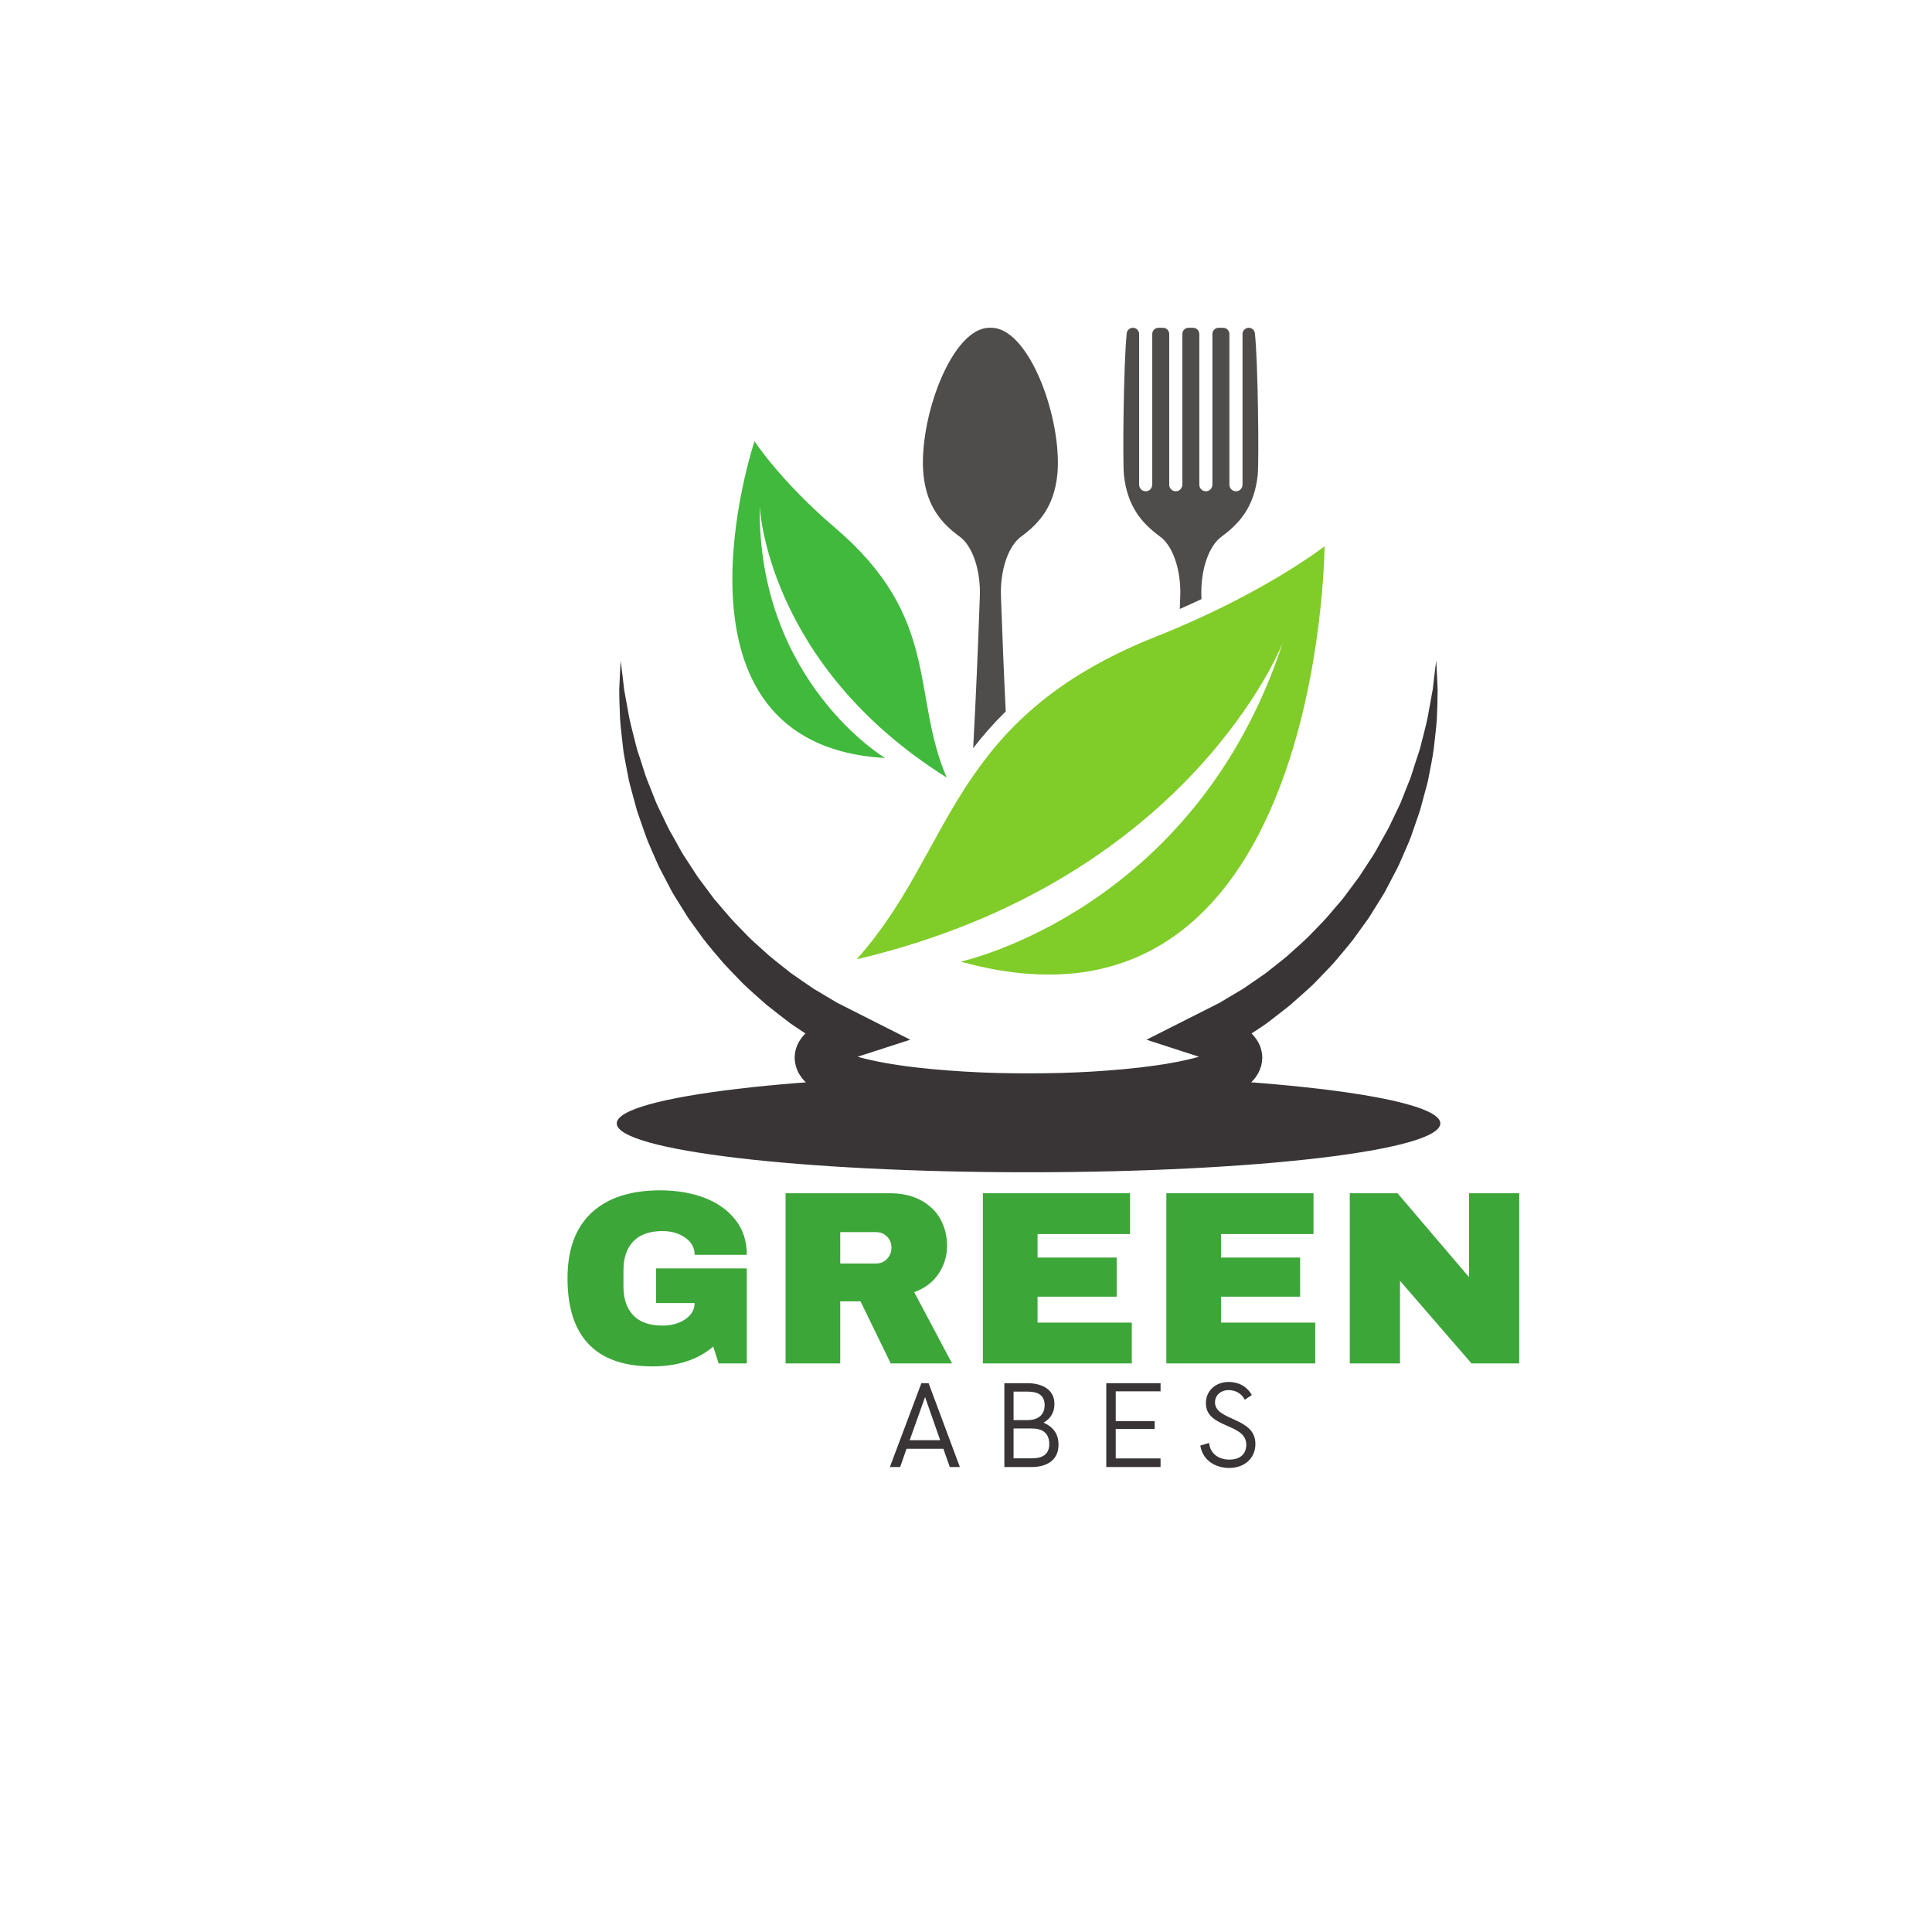 <svg xmlns="http://www.w3.org/2000/svg" xmlns:xlink="http://www.w3.org/1999/xlink" width="500" zoomAndPan="magnify" viewBox="0 0 375 375" height="500" preserveAspectRatio="xMidYMid meet" version="1.0"><defs><g/><clipPath id="277bd8487c"><path d="M 179 63.59 L 245 63.59 L 245 146 L 179 146 Z M 179 63.59 " clip-rule="nonzero"/></clipPath><clipPath id="22025c1806"><path d="M 120.121 128 L 279.121 128 L 279.121 218.09 L 120.121 218.09 Z M 120.121 128 " clip-rule="nonzero"/></clipPath><clipPath id="a5323163c6"><path d="M 119.711 208.574 L 279.641 208.574 L 279.641 227.535 L 119.711 227.535 Z M 119.711 208.574 " clip-rule="nonzero"/></clipPath><clipPath id="dde1e0d8fb"><path d="M 199.641 208.574 C 155.496 208.574 119.711 212.82 119.711 218.055 C 119.711 223.293 155.496 227.535 199.641 227.535 C 243.781 227.535 279.566 223.293 279.566 218.055 C 279.566 212.82 243.781 208.574 199.641 208.574 Z M 199.641 208.574 " clip-rule="nonzero"/></clipPath></defs><g clip-path="url(#277bd8487c)"><path fill="#4f4c4c" d="M 192.332 63.621 C 192.281 63.625 192.188 63.625 192.137 63.621 C 187.949 63.582 184.293 69.074 182.02 75.062 C 179.711 81.16 178.789 87.715 179.246 92.176 C 179.895 98.195 182.602 101.441 186.129 104.051 C 188.824 105.906 190.367 110.77 190.184 115.801 C 189.828 125.691 189.426 135.516 188.891 145.219 C 190.766 142.793 192.844 140.41 195.211 138.086 C 194.848 130.711 194.555 123.273 194.285 115.801 C 194.102 110.77 195.648 105.906 198.34 104.051 C 201.867 101.441 204.578 98.195 205.223 92.176 C 205.68 87.715 204.758 81.16 202.449 75.062 C 200.18 69.074 196.52 63.582 192.332 63.621 Z M 243.574 64.691 C 243.508 64.082 242.992 63.621 242.379 63.621 C 241.711 63.621 241.172 64.16 241.172 64.828 L 241.172 94.039 C 241.172 94.648 240.762 95.203 240.168 95.328 C 239.352 95.496 238.625 94.871 238.625 94.082 L 238.625 64.828 C 238.625 64.16 238.086 63.621 237.418 63.621 L 236.539 63.621 C 235.871 63.621 235.328 64.16 235.328 64.828 L 235.328 94.039 C 235.328 94.648 234.922 95.203 234.328 95.328 C 233.512 95.496 232.785 94.871 232.785 94.082 L 232.785 64.828 C 232.785 64.16 232.242 63.621 231.578 63.621 L 230.695 63.621 C 230.031 63.621 229.492 64.16 229.492 64.828 L 229.492 94.039 C 229.492 94.648 229.082 95.203 228.488 95.328 C 227.668 95.496 226.945 94.871 226.945 94.082 L 226.945 64.828 C 226.945 64.16 226.402 63.621 225.738 63.621 L 224.855 63.621 C 224.191 63.621 223.652 64.16 223.652 64.828 L 223.652 94.039 C 223.652 94.648 223.242 95.203 222.648 95.328 C 221.832 95.496 221.105 94.871 221.105 94.082 L 221.105 64.828 C 221.105 64.16 220.562 63.621 219.898 63.621 C 219.285 63.621 218.766 64.082 218.699 64.691 C 218.078 70.402 217.891 89.652 218.152 92.176 C 218.797 98.195 221.508 101.441 225.031 104.051 C 227.727 105.906 229.27 110.77 229.086 115.801 C 229.059 116.602 229.027 117.402 228.996 118.199 C 230.457 117.562 231.859 116.922 233.207 116.285 C 233.199 116.121 233.195 115.961 233.188 115.801 C 233.004 110.77 234.551 105.906 237.246 104.051 C 240.77 101.441 243.477 98.195 244.125 92.176 C 244.383 89.652 244.199 70.402 243.574 64.691 " fill-opacity="1" fill-rule="nonzero"/></g><path fill="#80cc28" d="M 248.98 124.758 C 248.98 124.758 231.105 170.895 166.277 186.203 C 185.32 164.934 184.012 139.555 224.5 123.516 C 245.195 115.316 257.094 106.035 257.094 106.035 C 257.094 106.035 256.555 206.152 186.48 186.645 C 186.48 186.645 231.918 176.918 248.98 124.758 " fill-opacity="1" fill-rule="nonzero"/><path fill="#40b93c" d="M 147.461 98.27 C 147.461 98.27 148.73 128.945 183.734 150.914 C 176.809 134.613 182.656 119.973 162.09 102.445 C 151.574 93.484 146.445 85.652 146.445 85.652 C 146.445 85.652 126.73 144.555 171.785 147.129 C 171.785 147.129 147.047 132.316 147.461 98.27 " fill-opacity="1" fill-rule="nonzero"/><g clip-path="url(#22025c1806)"><path fill="#393536" d="M 236.582 206.879 L 236.559 206.848 L 236.617 206.902 C 236.605 206.902 236.633 206.914 236.582 206.879 Z M 162.617 206.895 L 162.688 206.828 L 162.648 206.871 C 162.602 206.91 162.629 206.895 162.617 206.895 Z M 278.77 128.215 C 278.527 130.09 278.309 131.953 278.094 133.809 C 277.789 135.656 277.398 137.488 277.094 139.316 C 276.719 141.137 276.203 142.926 275.766 144.719 C 275.57 145.621 275.215 146.488 274.945 147.371 C 274.648 148.242 274.383 149.125 274.102 150 C 273.855 150.887 273.465 151.727 273.137 152.586 L 272.125 155.145 C 271.816 156.004 271.379 156.816 270.988 157.645 L 269.805 160.117 C 269.438 160.949 268.941 161.723 268.508 162.523 L 267.18 164.906 C 266.766 165.715 266.23 166.457 265.742 167.223 L 264.258 169.5 C 263.789 170.273 263.211 170.977 262.68 171.707 L 261.062 173.879 C 260.547 174.625 259.91 175.273 259.336 175.969 L 257.582 178.02 C 256.391 179.367 255.09 180.613 253.855 181.914 C 252.57 183.164 251.199 184.324 249.883 185.531 C 248.516 186.684 247.082 187.762 245.695 188.879 C 244.242 189.918 242.754 190.898 241.293 191.914 L 236.711 194.645 L 231.961 197.047 L 222.531 201.809 L 232.637 205.082 L 232.73 205.113 C 231.957 205.332 231.145 205.535 230.332 205.719 C 228.422 206.156 226.426 206.5 224.414 206.793 C 220.379 207.375 216.246 207.727 212.105 207.988 C 210.031 208.109 207.953 208.203 205.871 208.258 C 203.77 208.312 201.762 208.332 199.594 208.336 C 197.559 208.34 195.441 208.312 193.371 208.262 C 191.289 208.203 189.207 208.113 187.137 207.988 C 182.996 207.727 178.863 207.387 174.828 206.801 C 172.816 206.508 170.816 206.164 168.906 205.727 C 168.082 205.543 167.254 205.336 166.469 205.113 L 166.602 205.07 L 176.676 201.805 L 167.273 197.055 L 162.523 194.656 L 157.938 191.926 C 156.477 190.914 154.988 189.93 153.539 188.891 C 152.148 187.773 150.723 186.691 149.348 185.543 C 148.031 184.336 146.66 183.176 145.375 181.926 C 144.141 180.625 142.84 179.375 141.648 178.027 L 139.891 175.977 C 139.32 175.281 138.68 174.633 138.168 173.887 L 136.551 171.715 C 136.023 170.98 135.441 170.281 134.969 169.508 L 133.488 167.227 C 133 166.461 132.465 165.719 132.047 164.914 L 130.723 162.527 C 130.285 161.73 129.793 160.957 129.426 160.121 L 128.242 157.648 C 127.852 156.82 127.414 156.008 127.109 155.145 L 126.094 152.59 C 125.766 151.73 125.379 150.887 125.129 150.004 L 124.285 147.371 C 124.016 146.488 123.66 145.625 123.465 144.723 C 123.031 142.93 122.52 141.133 122.141 139.32 C 121.84 137.5 121.449 135.68 121.145 133.824 C 120.93 131.953 120.715 130.086 120.469 128.215 C 120.359 130.098 120.277 131.977 120.195 133.859 C 120.199 135.742 120.277 137.648 120.355 139.559 C 120.484 141.461 120.75 143.34 120.945 145.246 C 121.023 146.203 121.262 147.129 121.414 148.074 L 121.957 150.895 C 122.113 151.848 122.41 152.758 122.645 153.688 L 123.402 156.473 C 123.625 157.414 123.98 158.305 124.285 159.223 L 125.238 161.957 C 125.875 163.785 126.727 165.52 127.484 167.305 C 127.848 168.211 128.336 169.047 128.773 169.91 L 130.125 172.496 C 130.547 173.375 131.109 174.168 131.609 175.004 L 133.152 177.484 C 133.645 178.332 134.266 179.082 134.82 179.887 L 136.535 182.262 C 137.723 183.816 139.031 185.27 140.281 186.781 C 141.582 188.242 142.984 189.613 144.34 191.035 C 145.758 192.391 147.258 193.664 148.723 194.984 C 150.25 196.223 151.824 197.402 153.383 198.617 C 154.355 199.293 155.344 199.945 156.336 200.598 C 156.234 200.691 156.133 200.797 156.02 200.926 C 155.816 201.156 155.621 201.371 155.41 201.691 C 155.305 201.84 155.207 201.992 155.113 202.145 C 155.012 202.324 154.918 202.516 154.828 202.707 C 154.645 203.059 154.496 203.551 154.383 204.008 C 154.328 204.234 154.301 204.504 154.277 204.75 L 154.25 205.137 L 154.246 205.23 C 154.234 205.148 154.312 206.355 154.281 205.852 L 154.289 205.902 L 154.309 206.102 L 154.32 206.203 L 154.328 206.266 L 154.375 206.492 C 154.496 207.078 154.734 207.746 154.984 208.215 C 155.164 208.531 155.363 208.844 155.574 209.141 C 155.781 209.426 155.965 209.609 156.172 209.844 C 156.27 209.949 156.379 210.066 156.477 210.156 L 156.75 210.402 C 156.938 210.562 157.133 210.73 157.316 210.879 L 157.84 211.246 C 158.539 211.727 159.172 212.062 159.797 212.375 C 162.262 213.555 164.492 214.188 166.738 214.781 C 168.977 215.34 171.18 215.758 173.383 216.125 C 177.781 216.836 182.152 217.332 186.523 217.609 C 188.707 217.754 190.891 217.863 193.074 217.938 C 195.266 218.008 197.414 218.047 199.645 218.059 C 201.742 218.055 204.004 218.012 206.168 217.941 C 208.348 217.867 210.531 217.758 212.719 217.613 C 217.09 217.332 221.461 216.848 225.859 216.129 C 228.062 215.766 230.266 215.348 232.504 214.785 C 234.75 214.203 236.98 213.562 239.449 212.383 C 240.07 212.07 240.711 211.734 241.41 211.254 L 241.93 210.887 C 242.117 210.738 242.312 210.57 242.496 210.414 L 242.773 210.164 C 242.871 210.07 242.977 209.957 243.078 209.852 C 243.285 209.617 243.465 209.434 243.676 209.148 C 243.887 208.848 244.086 208.539 244.266 208.219 C 244.457 207.848 244.629 207.406 244.762 206.984 C 244.895 206.551 244.965 206.008 244.996 205.516 L 245.004 205.324 C 245.023 205.672 244.984 204.738 244.984 204.832 L 244.984 204.809 L 244.973 204.707 L 244.961 204.609 L 244.93 204.375 C 244.84 203.754 244.578 202.977 244.426 202.703 C 244.336 202.512 244.238 202.32 244.137 202.141 C 244.043 201.988 243.941 201.836 243.84 201.688 C 243.629 201.367 243.434 201.152 243.227 200.918 C 243.121 200.793 243.02 200.691 242.922 200.598 C 243.914 199.949 244.898 199.301 245.867 198.629 C 247.422 197.414 249 196.234 250.527 194.992 C 251.992 193.676 253.488 192.398 254.91 191.051 C 256.266 189.625 257.668 188.25 258.973 186.793 C 260.219 185.277 261.531 183.824 262.715 182.27 L 264.43 179.895 C 264.984 179.09 265.605 178.34 266.098 177.492 L 267.641 175.012 C 268.145 174.176 268.703 173.379 269.129 172.5 L 270.477 169.918 C 270.918 169.055 271.402 168.215 271.77 167.312 L 272.934 164.652 C 273.312 163.762 273.723 162.887 274.016 161.961 L 274.965 159.227 C 275.27 158.309 275.625 157.418 275.848 156.477 L 276.602 153.691 C 276.84 152.758 277.137 151.848 277.293 150.898 C 277.648 149.012 278.062 147.141 278.301 145.246 C 278.496 143.344 278.762 141.457 278.891 139.562 C 278.965 137.66 279.043 135.762 279.047 133.875 C 278.965 131.977 278.883 130.094 278.77 128.215 " fill-opacity="1" fill-rule="nonzero"/></g><g clip-path="url(#a5323163c6)"><g clip-path="url(#dde1e0d8fb)"><path fill="#393536" d="M 119.711 208.574 L 279.566 208.574 L 279.566 227.535 L 119.711 227.535 Z M 119.711 208.574 " fill-opacity="1" fill-rule="nonzero"/></g></g><g fill="#3ca638" fill-opacity="1"><g transform="translate(107.998, 264.638)"><g><path d="M 20.156 -33.594 C 23.32 -33.594 26.172 -33.113 28.703 -32.156 C 31.234 -31.195 33.238 -29.781 34.719 -27.906 C 36.207 -26.039 36.953 -23.766 36.953 -21.078 L 26.828 -21.078 C 26.828 -22.453 26.219 -23.562 25 -24.406 C 23.789 -25.258 22.32 -25.688 20.594 -25.688 C 18.094 -25.688 16.203 -25.02 14.922 -23.688 C 13.648 -22.363 13.016 -20.484 13.016 -18.047 L 13.016 -14.969 C 13.016 -12.539 13.648 -10.66 14.922 -9.328 C 16.203 -8.004 18.094 -7.344 20.594 -7.344 C 22.32 -7.344 23.789 -7.75 25 -8.562 C 26.219 -9.383 26.828 -10.438 26.828 -11.719 L 19.344 -11.719 L 19.344 -18.438 L 36.953 -18.438 L 36.953 0 L 31.484 0 L 30.438 -3.266 C 27.426 -0.703 23.488 0.578 18.625 0.578 C 13.156 0.578 9.039 -0.852 6.281 -3.719 C 3.531 -6.582 2.156 -10.848 2.156 -16.516 C 2.156 -22.109 3.711 -26.352 6.828 -29.25 C 9.953 -32.145 14.395 -33.594 20.156 -33.594 Z M 20.156 -33.594 "/></g></g></g><g fill="#3ca638" fill-opacity="1"><g transform="translate(148.933, 264.638)"><g><path d="M 34.891 -22.891 C 34.891 -20.879 34.344 -19.055 33.25 -17.422 C 32.164 -15.785 30.586 -14.586 28.516 -13.828 L 35.859 0 L 23.953 0 L 18.094 -12.047 L 14.156 -12.047 L 14.156 0 L 3.547 0 L 3.547 -33.031 L 23.766 -33.031 C 26.129 -33.031 28.148 -32.57 29.828 -31.656 C 31.516 -30.738 32.781 -29.504 33.625 -27.953 C 34.469 -26.398 34.891 -24.711 34.891 -22.891 Z M 24.094 -22.469 C 24.094 -23.332 23.805 -24.051 23.234 -24.625 C 22.66 -25.195 21.957 -25.484 21.125 -25.484 L 14.156 -25.484 L 14.156 -19.391 L 21.125 -19.391 C 21.957 -19.391 22.66 -19.688 23.234 -20.281 C 23.805 -20.875 24.094 -21.602 24.094 -22.469 Z M 24.094 -22.469 "/></g></g></g><g fill="#3ca638" fill-opacity="1"><g transform="translate(187.229, 264.638)"><g><path d="M 3.547 -33.031 L 32.109 -33.031 L 32.109 -25.109 L 14.156 -25.109 L 14.156 -20.547 L 29.516 -20.547 L 29.516 -12.953 L 14.156 -12.953 L 14.156 -7.922 L 32.453 -7.922 L 32.453 0 L 3.547 0 Z M 3.547 -33.031 "/></g></g></g><g fill="#3ca638" fill-opacity="1"><g transform="translate(222.837, 264.638)"><g><path d="M 3.547 -33.031 L 32.109 -33.031 L 32.109 -25.109 L 14.156 -25.109 L 14.156 -20.547 L 29.516 -20.547 L 29.516 -12.953 L 14.156 -12.953 L 14.156 -7.922 L 32.453 -7.922 L 32.453 0 L 3.547 0 Z M 3.547 -33.031 "/></g></g></g><g fill="#3ca638" fill-opacity="1"><g transform="translate(258.445, 264.638)"><g><path d="M 27.172 0 L 13.297 -16.031 L 13.297 0 L 3.547 0 L 3.547 -33.031 L 12.812 -33.031 L 26.688 -16.75 L 26.688 -33.031 L 36.438 -33.031 L 36.438 0 Z M 27.172 0 "/></g></g></g><g fill="#393536" fill-opacity="1"><g transform="translate(171.998, 284.747)"><g><path d="M 0.727 0 L 2.719 0 L 3.961 -3.535 L 11.109 -3.535 L 12.355 0 L 14.312 0 L 8.242 -16.27 L 6.84 -16.27 Z M 4.57 -5.203 L 7.555 -13.586 L 10.488 -5.203 Z M 4.57 -5.203 "/></g></g></g><g fill="#393536" fill-opacity="1"><g transform="translate(192.505, 284.747)"><g><path d="M 2.441 0 L 7.785 0 C 10.352 0 12.953 -1.094 12.953 -4.34 C 12.953 -6.609 11.734 -7.863 10.051 -8.613 C 11.262 -9.316 12.16 -10.418 12.16 -12.238 C 12.16 -15.199 9.543 -16.27 6.941 -16.27 L 2.441 -16.27 Z M 4.227 -9.105 L 4.227 -14.633 L 6.965 -14.633 C 8.738 -14.633 10.258 -14.105 10.258 -11.996 C 10.258 -9.961 8.773 -9.105 6.941 -9.105 Z M 4.227 -1.691 L 4.227 -7.473 L 7.863 -7.473 C 9.578 -7.473 11.156 -6.781 11.156 -4.445 C 11.156 -2.27 9.566 -1.691 7.828 -1.691 Z M 4.227 -1.691 "/></g></g></g><g fill="#393536" fill-opacity="1"><g transform="translate(212.287, 284.747)"><g><path d="M 2.441 0 L 12.977 0 L 12.977 -1.668 L 4.273 -1.668 L 4.273 -7.379 L 11.836 -7.379 L 11.836 -8.91 L 4.273 -8.91 L 4.273 -14.691 L 12.977 -14.691 L 12.977 -16.27 L 2.441 -16.27 Z M 2.441 0 "/></g></g></g><g fill="#393536" fill-opacity="1"><g transform="translate(232.022, 284.747)"><g><path d="M 6.574 0.184 C 9.465 0.184 11.652 -1.637 11.652 -4.492 C 11.652 -9.742 3.812 -8.898 3.812 -12.551 C 3.812 -14.035 5.066 -14.934 6.426 -14.934 C 7.727 -14.934 8.934 -14.336 9.59 -13.055 L 10.961 -13.977 C 9.949 -15.703 8.359 -16.512 6.449 -16.512 C 4.031 -16.512 2.039 -14.887 2.039 -12.391 C 2.039 -7.438 9.879 -8.555 9.879 -4.352 C 9.879 -2.383 8.531 -1.438 6.586 -1.438 C 4.652 -1.438 2.891 -2.477 2.66 -4.676 L 0.957 -4.168 C 1.418 -1.254 3.926 0.184 6.574 0.184 Z M 6.574 0.184 "/></g></g></g></svg>
